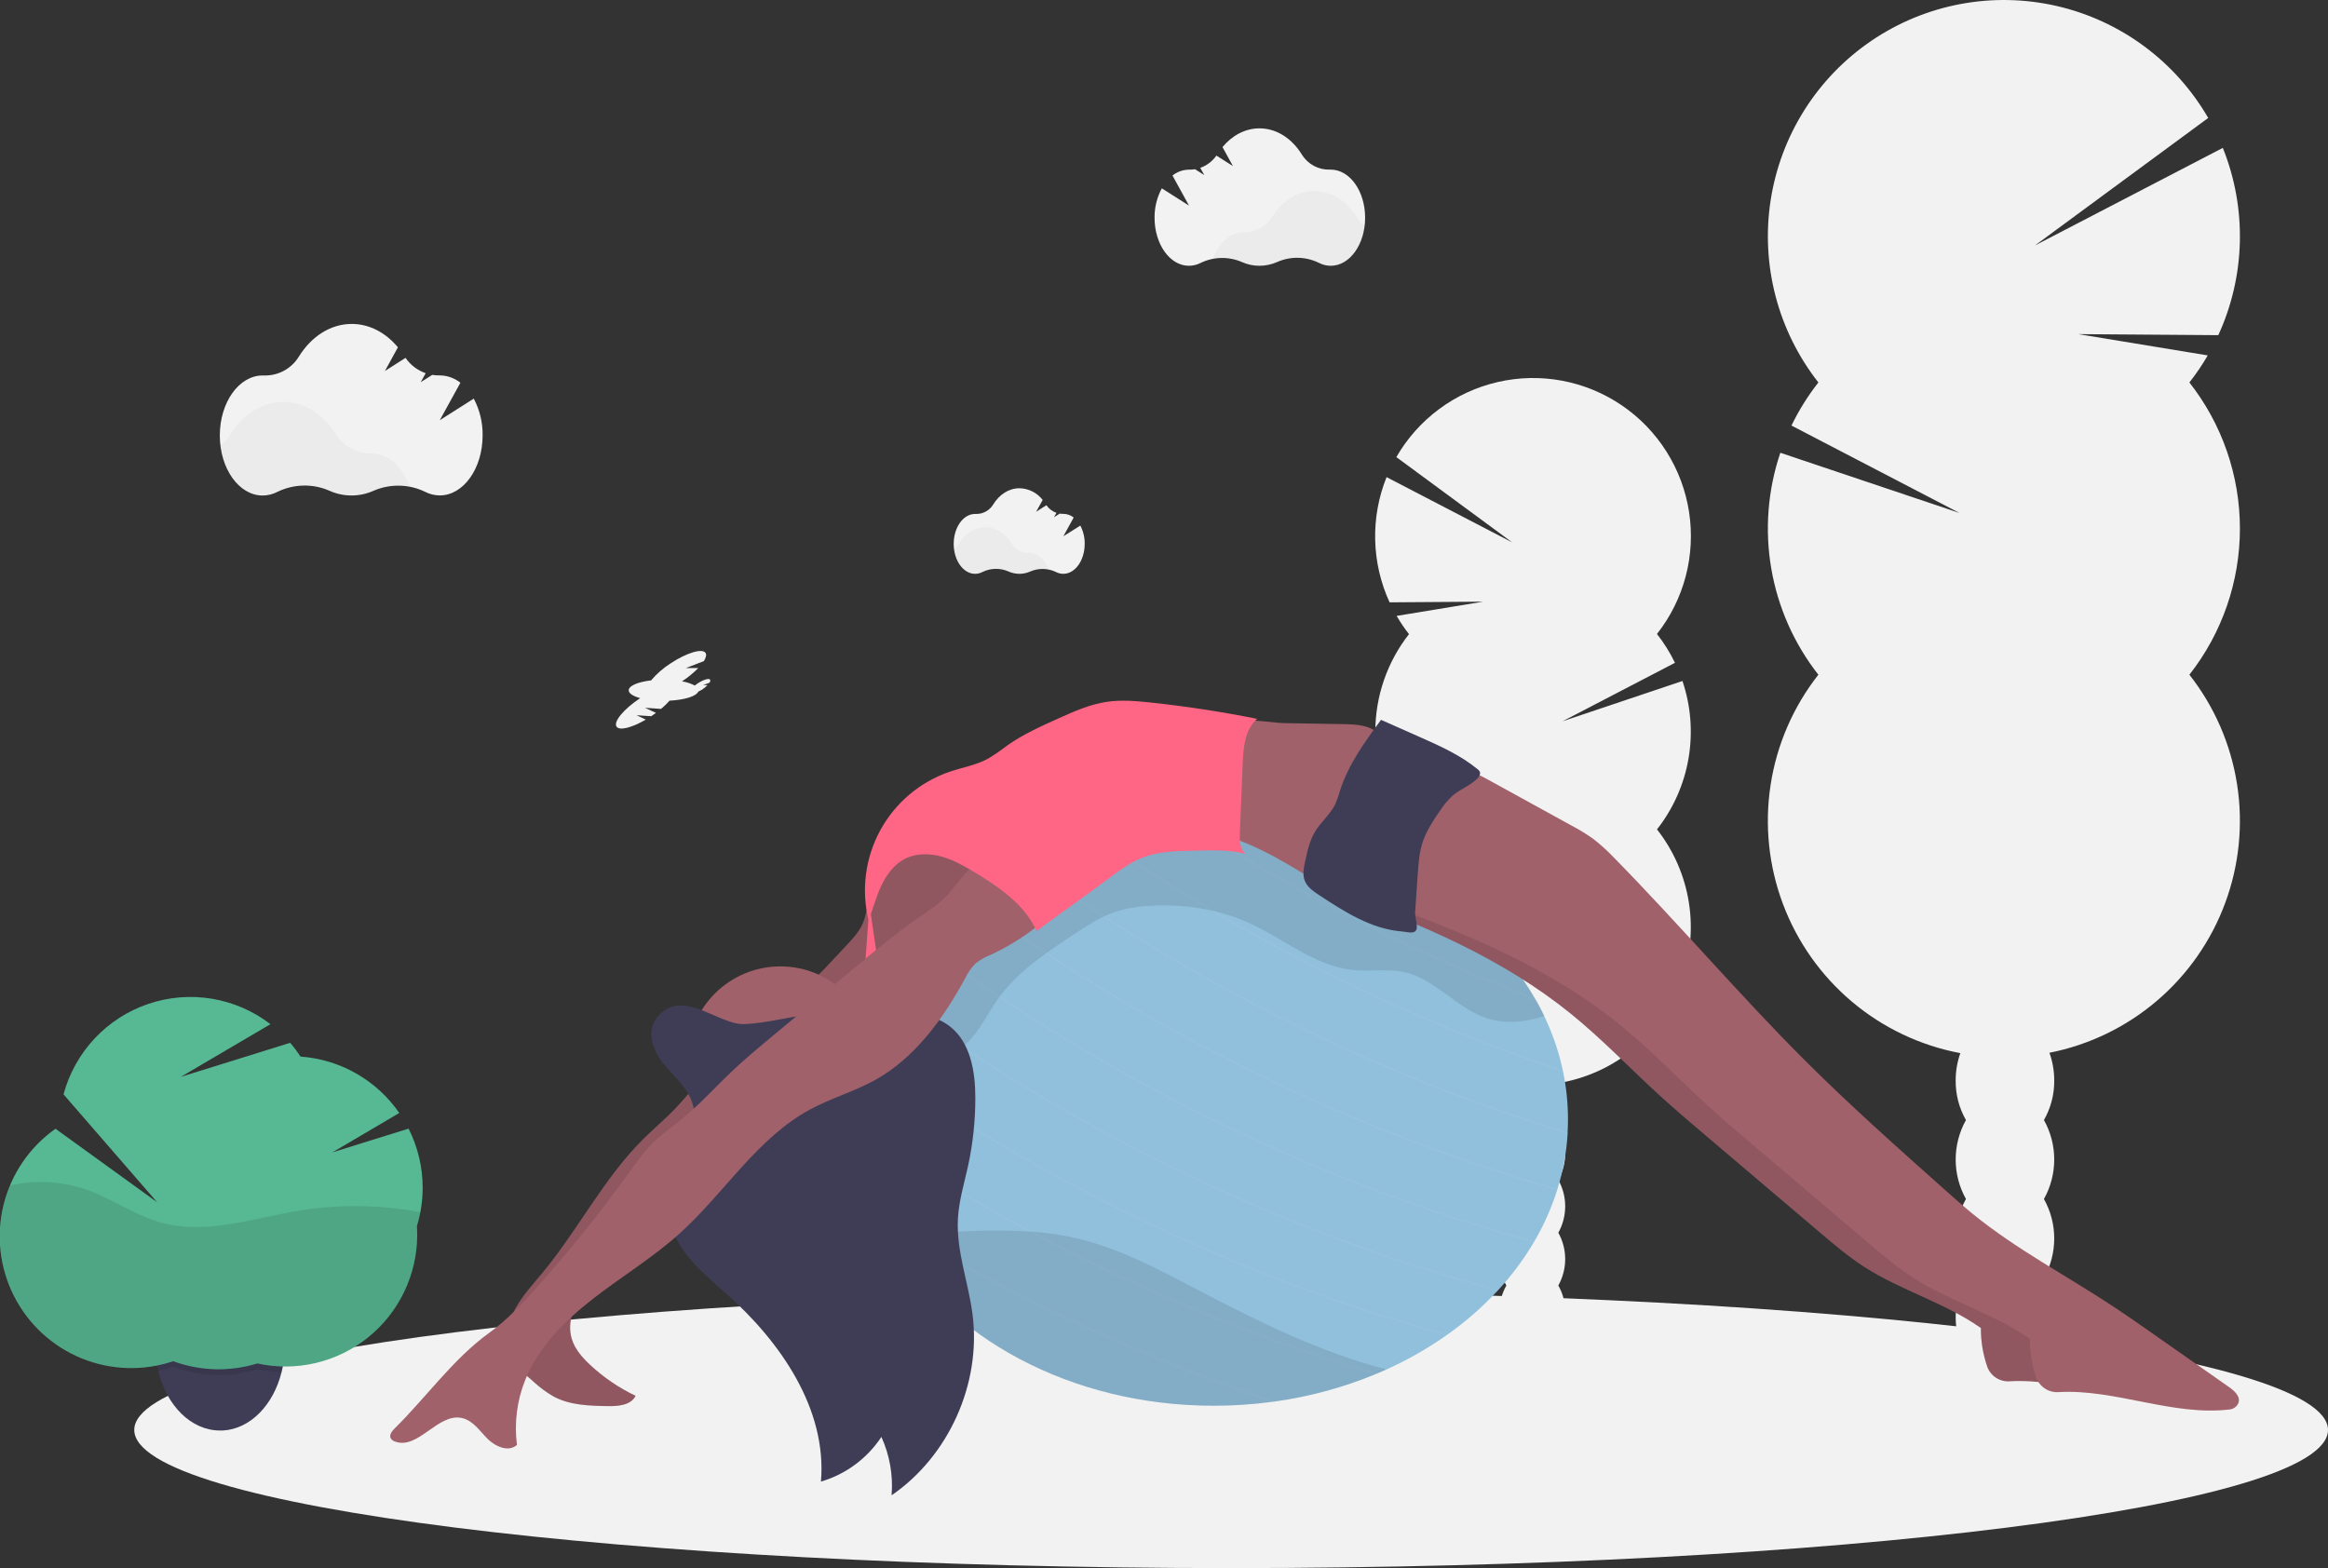 <svg width="239" height="161" viewBox="0 0 239 161" fill="none" xmlns="http://www.w3.org/2000/svg">
<rect x="0" y="0" width="239" height="161" fill="#333333" stroke="none"/>
<g clip-path="url(#clip0)">
<path d="M224.77 39.268C225.463 38.388 226.092 37.459 226.654 36.49L213.362 34.306L227.738 34.412C229.118 31.407 229.871 28.152 229.95 24.846C230.03 21.54 229.435 18.252 228.201 15.184L208.915 25.203L226.702 12.111C225.035 9.227 222.793 6.719 220.116 4.741C217.439 2.763 214.384 1.358 211.142 0.614C207.899 -0.13 204.538 -0.198 201.268 0.415C197.998 1.029 194.889 2.31 192.135 4.179C189.381 6.047 187.041 8.464 185.26 11.278C183.479 14.092 182.296 17.243 181.785 20.535C181.273 23.827 181.444 27.189 182.286 30.412C183.129 33.635 184.625 36.65 186.681 39.268C185.605 40.64 184.678 42.123 183.918 43.693L201.172 52.669L182.776 46.487C181.483 50.31 181.163 54.397 181.845 58.376C182.526 62.354 184.188 66.1 186.679 69.274C184.104 72.553 182.416 76.442 181.779 80.565C181.142 84.688 181.577 88.906 183.042 92.811C184.507 96.716 186.953 100.178 190.143 102.861C193.333 105.544 197.161 107.358 201.255 108.128C200.934 109.033 200.772 109.987 200.776 110.947C200.762 112.368 201.126 113.767 201.831 115C201.139 116.238 200.776 117.633 200.776 119.052C200.776 120.471 201.139 121.867 201.831 123.105C201.139 124.344 200.776 125.739 200.776 127.158C200.776 128.577 201.139 129.972 201.831 131.21C201.139 132.449 200.776 133.844 200.776 135.263C200.776 136.682 201.139 138.077 201.831 139.316C201.126 140.549 200.762 141.948 200.776 143.368C200.776 147.032 203.04 149.999 205.835 149.999C208.63 149.999 210.894 147.032 210.894 143.368C210.907 141.948 210.542 140.549 209.837 139.316C210.53 138.078 210.894 136.682 210.894 135.263C210.894 133.844 210.53 132.448 209.837 131.21C210.53 129.972 210.894 128.577 210.894 127.158C210.894 125.739 210.53 124.343 209.837 123.105C210.53 121.867 210.894 120.472 210.894 119.052C210.894 117.633 210.53 116.238 209.837 115C210.542 113.767 210.907 112.368 210.894 110.947C210.897 109.973 210.73 109.006 210.401 108.09C214.472 107.288 218.268 105.453 221.428 102.76C224.587 100.068 227.003 96.609 228.445 92.713C229.887 88.818 230.307 84.617 229.663 80.513C229.02 76.409 227.335 72.539 224.77 69.274C228.13 64.997 229.957 59.713 229.957 54.271C229.957 48.829 228.13 43.545 224.77 39.268Z" fill="#F2F2F2"/>
<path d="M144.642 65.093C144.18 64.504 143.76 63.883 143.383 63.236L152.271 61.774L142.659 61.844C141.736 59.835 141.233 57.659 141.18 55.448C141.126 53.238 141.524 51.039 142.349 48.988L155.247 55.688L143.354 46.932C144.466 45.001 145.964 43.319 147.755 41.993C149.545 40.667 151.589 39.724 153.76 39.225C155.93 38.725 158.18 38.678 160.369 39.088C162.558 39.498 164.639 40.355 166.482 41.607C168.326 42.858 169.892 44.476 171.083 46.361C172.274 48.245 173.064 50.355 173.404 52.559C173.744 54.763 173.627 57.013 173.061 59.17C172.494 61.326 171.489 63.343 170.109 65.093C170.83 66.01 171.449 67.001 171.957 68.052L160.419 74.054L172.726 69.918C173.591 72.475 173.805 75.208 173.349 77.869C172.893 80.53 171.781 83.034 170.113 85.156C171.836 87.349 172.965 89.949 173.392 92.706C173.819 95.463 173.528 98.284 172.549 100.895C171.569 103.507 169.934 105.822 167.8 107.616C165.667 109.411 163.107 110.624 160.369 111.138C160.583 111.744 160.691 112.381 160.688 113.023C160.697 113.97 160.453 114.903 159.982 115.725C160.445 116.553 160.688 117.486 160.688 118.434C160.688 119.383 160.445 120.316 159.982 121.144C160.445 121.972 160.688 122.906 160.688 123.855C160.688 124.804 160.445 125.737 159.982 126.566C160.445 127.393 160.688 128.326 160.688 129.275C160.688 130.224 160.445 131.157 159.982 131.985C160.453 132.807 160.697 133.739 160.688 134.687C160.688 137.134 159.175 139.12 157.316 139.12C155.456 139.12 153.943 137.134 153.943 134.687C153.935 133.739 154.179 132.807 154.649 131.985C154.186 131.157 153.943 130.224 153.943 129.275C153.943 128.326 154.186 127.393 154.649 126.566C154.186 125.737 153.943 124.804 153.943 123.855C153.943 122.906 154.186 121.972 154.649 121.144C154.186 120.316 153.943 119.383 153.943 118.434C153.943 117.486 154.186 116.553 154.649 115.725C154.179 114.903 153.935 113.97 153.943 113.023C153.941 112.371 154.053 111.724 154.274 111.111C151.552 110.575 149.013 109.348 146.9 107.548C144.787 105.748 143.171 103.435 142.207 100.83C141.242 98.226 140.961 95.417 141.391 92.672C141.821 89.928 142.947 87.34 144.662 85.156C142.416 82.296 141.195 78.763 141.195 75.125C141.195 71.486 142.416 67.953 144.662 65.093H144.642Z" fill="#F2F2F2"/>
<path d="M126.392 161C188.584 161 239 154.649 239 146.816C239 138.982 188.584 132.631 126.392 132.631C64.201 132.631 13.784 138.982 13.784 146.816C13.784 154.649 64.201 161 126.392 161Z" fill="#F2F2F2"/>
<path d="M160.974 114.912C160.974 115.362 160.96 115.812 160.936 116.245C160.936 116.31 160.936 116.373 160.936 116.438C160.816 118.34 160.471 120.222 159.908 122.042C159.892 122.099 159.872 122.159 159.854 122.216C159.278 124.028 158.504 125.771 157.547 127.414L157.451 127.577C156.423 129.308 155.217 130.927 153.853 132.408L153.714 132.557C152.181 134.204 150.484 135.688 148.649 136.988C148.586 137.035 148.52 137.082 148.457 137.125C146.534 138.473 144.489 139.637 142.349 140.601C142.054 140.734 141.757 140.865 141.449 140.993L141.18 141.106C137.904 142.456 134.473 143.388 130.965 143.882L130.536 143.94C128.567 144.201 126.582 144.331 124.596 144.33C109.874 144.33 97.193 137.256 91.471 127.077C91.086 126.397 90.734 125.703 90.417 124.996L90.286 124.706C89.072 121.939 88.38 118.97 88.247 115.95C88.247 115.876 88.247 115.803 88.247 115.725C88.247 115.454 88.236 115.182 88.236 114.91C88.235 112.805 88.51 110.709 89.054 108.675C89.07 108.612 89.086 108.551 89.104 108.491C89.675 106.419 90.507 104.428 91.577 102.565C91.606 102.513 91.635 102.459 91.667 102.407C92.722 100.603 93.97 98.919 95.39 97.386C95.427 97.34 95.467 97.295 95.509 97.253L95.527 97.235C95.705 97.046 95.885 96.855 96.069 96.668L96.346 96.389C96.528 96.206 96.714 96.028 96.901 95.848H96.912C97.362 95.425 97.82 95.015 98.286 94.617C98.933 94.067 99.61 93.538 100.309 93.03L100.46 92.917C102.316 91.591 104.29 90.437 106.355 89.47C106.416 89.441 106.479 89.409 106.54 89.384C108.867 88.308 111.29 87.453 113.777 86.831C113.856 86.809 113.932 86.791 114.002 86.773C117.082 86.02 120.234 85.601 123.404 85.523C123.51 85.523 123.616 85.523 123.724 85.523C124.011 85.523 124.301 85.512 124.591 85.512C139.181 85.512 151.765 92.462 157.561 102.488C157.613 102.578 157.662 102.668 157.714 102.756L157.939 103.15C158.062 103.375 158.179 103.6 158.296 103.839C158.35 103.947 158.402 104.053 158.454 104.161C158.485 104.224 158.519 104.287 158.548 104.352C159.396 106.119 160.032 107.979 160.443 109.896C160.461 109.97 160.475 110.042 160.491 110.121C160.811 111.698 160.973 113.303 160.974 114.912Z" fill="#91C0DC"/>
<g opacity="0.2">
<path opacity="0.2" d="M157.721 102.736C156.058 102.105 154.41 101.449 152.774 100.768C142.57 96.538 132.749 91.433 123.422 85.51H123.742C134.435 92.268 145.769 97.952 157.579 102.477C157.622 102.565 157.671 102.648 157.721 102.736Z" fill="#F2F2F2"/>
</g>
<g opacity="0.2">
<path opacity="0.2" d="M160.488 110.094C156.441 108.743 152.437 107.242 148.475 105.591C138.166 101.32 128.248 96.156 118.836 90.159C117.061 89.029 115.375 87.914 113.777 86.815L114.002 86.759C115.562 87.826 117.211 88.913 118.948 90.019C131.933 98.282 145.864 104.949 160.441 109.878C160.459 109.95 160.472 110.022 160.488 110.094Z" fill="#F2F2F2"/>
</g>
<g opacity="0.2">
<path opacity="0.2" d="M160.936 116.245C160.936 116.31 160.936 116.375 160.936 116.438C155.286 114.714 149.707 112.711 144.197 110.431C133.885 106.157 123.966 100.99 114.552 94.988C111.573 93.09 108.839 91.231 106.362 89.457L106.546 89.369C109.004 91.127 111.717 92.971 114.663 94.849C129.064 104.017 144.627 111.213 160.936 116.245Z" fill="#F2F2F2"/>
</g>
<g opacity="0.2">
<path opacity="0.2" d="M159.897 122.04C159.881 122.101 159.861 122.159 159.843 122.218C153.067 120.281 146.407 117.959 139.896 115.261C129.586 110.988 119.668 105.822 110.256 99.82C106.555 97.463 103.234 95.162 100.309 93.016L100.46 92.906C103.383 95.042 106.683 97.332 110.366 99.68C125.726 109.462 142.406 116.992 159.897 122.04Z" fill="#F2F2F2"/>
</g>
<g opacity="0.2">
<path opacity="0.2" d="M157.536 127.414L157.439 127.577C150.013 125.541 142.721 123.041 135.606 120.093C125.296 115.818 115.377 110.652 105.964 104.652C101.998 102.123 98.463 99.658 95.397 97.382C95.433 97.339 95.473 97.294 95.516 97.251C98.587 99.525 102.119 101.979 106.083 104.512C117.858 112.021 135.493 121.362 157.536 127.414Z" fill="#F2F2F2"/>
</g>
<g opacity="0.2">
<path opacity="0.2" d="M153.844 132.408L153.705 132.557C146.086 130.496 138.608 127.946 131.316 124.924C121.006 120.651 111.087 115.484 101.674 109.484C97.915 107.083 94.542 104.744 91.577 102.565C91.606 102.513 91.635 102.461 91.667 102.409C94.632 104.591 98.014 106.937 101.784 109.342C113.673 116.922 131.523 126.363 153.844 132.408Z" fill="#F2F2F2"/>
</g>
<g opacity="0.2">
<path opacity="0.2" d="M148.64 136.988C148.577 137.035 148.511 137.082 148.448 137.125C141.164 135.11 134.01 132.649 127.026 129.756C116.716 125.483 106.797 120.316 97.384 114.315C94.349 112.379 91.563 110.488 89.047 108.675C89.063 108.614 89.079 108.554 89.097 108.493C91.631 110.31 94.434 112.224 97.497 114.176C109.222 121.651 126.745 130.934 148.64 136.988Z" fill="#F2F2F2"/>
</g>
<g opacity="0.2">
<path opacity="0.2" d="M141.447 140.993L141.177 141.106C134.921 139.261 128.767 137.085 122.741 134.588C116.895 132.167 111.137 129.436 105.521 126.426C101.294 124.156 97.153 121.73 93.099 119.147C91.404 118.066 89.789 117 88.256 115.95C88.256 115.875 88.256 115.803 88.256 115.725C89.827 116.798 91.482 117.891 93.222 119.003C96.917 121.36 101.188 123.895 105.991 126.455C117.29 132.487 129.169 137.357 141.447 140.993Z" fill="#F2F2F2"/>
</g>
<g opacity="0.2">
<path opacity="0.2" d="M130.965 143.882L130.536 143.94C126.463 142.576 122.431 141.068 118.44 139.417C109.803 135.837 101.44 131.626 93.418 126.82C92.417 126.22 91.42 125.612 90.428 124.996L90.297 124.706C91.39 125.387 92.528 126.082 93.71 126.789C105.482 133.805 117.972 139.535 130.965 143.882Z" fill="#F2F2F2"/>
</g>
<path opacity="0.1" d="M142.34 140.601C142.045 140.734 141.748 140.865 141.44 140.993L141.171 141.106C137.898 142.455 134.47 143.388 130.965 143.882L130.536 143.94C128.567 144.201 126.582 144.331 124.596 144.33C109.874 144.33 97.193 137.256 91.471 127.077C92.114 126.978 92.76 126.894 93.407 126.82L93.699 126.789C95.439 126.604 97.193 126.5 98.942 126.426C101.131 126.311 103.324 126.311 105.512 126.426C105.665 126.426 105.818 126.444 105.962 126.458C107.453 126.563 108.934 126.78 110.393 127.106C114.834 128.115 118.903 130.305 122.937 132.42C129.167 135.675 135.536 138.85 142.34 140.601Z" fill="black"/>
<path opacity="0.1" d="M157.57 102.468C151.774 92.442 139.19 85.492 124.6 85.492C124.31 85.492 124.02 85.492 123.733 85.492H123.413C120.243 85.568 117.091 85.987 114.011 86.741L113.786 86.797C111.3 87.422 108.877 88.276 106.549 89.351L106.364 89.438C104.298 90.406 102.325 91.56 100.469 92.888L100.318 92.998C98.591 94.245 96.989 95.658 95.536 97.217C95.347 99.138 95.023 101.018 94.187 102.749C93.598 103.965 92.989 105.136 93.823 106.352C94.383 107.169 95.595 108.205 96.627 108.245C99.462 108.36 101.038 104.564 102.373 102.673C104.419 99.777 107.452 97.767 110.416 95.824C111.681 94.993 112.961 94.155 114.388 93.658C115.592 93.268 116.845 93.047 118.109 93.003C121.556 92.809 125.079 93.334 128.227 94.763C131.824 96.396 135.017 99.21 138.943 99.599C140.721 99.775 142.54 99.431 144.282 99.838C147.378 100.565 149.525 103.49 152.538 104.512C154.487 105.174 156.585 104.963 158.568 104.314C158.312 103.774 158.037 103.242 157.743 102.718C157.671 102.648 157.622 102.565 157.57 102.468Z" fill="black"/>
<path d="M69.393 113.75C68.327 114.876 67.131 115.864 66.031 116.956C61.96 121.009 59.349 126.275 55.689 130.69C54.702 131.881 53.63 133.025 52.894 134.385C52.159 135.745 51.79 137.4 52.316 138.854C52.766 140.102 53.803 141.036 54.81 141.898C55.431 142.469 56.114 142.97 56.845 143.391C58.535 144.292 60.536 144.341 62.452 144.37C63.509 144.386 64.797 144.267 65.249 143.31C63.537 142.493 61.959 141.418 60.572 140.122C59.779 139.379 59.03 138.528 58.709 137.49C58.16 135.72 58.972 133.793 60.12 132.341C61.269 130.888 62.751 129.724 63.873 128.252C64.995 126.78 65.719 125.089 67.07 123.886C68.005 123.056 69.168 122.535 70.218 121.844C71.751 120.833 73.017 119.473 74.265 118.127L80.897 110.983C81.057 110.846 81.167 110.66 81.21 110.454C81.237 110.186 81.039 109.952 80.85 109.758C79.407 108.274 76.686 105.669 74.703 107.624C72.792 109.506 71.243 111.796 69.393 113.75Z" fill="#A0616A"/>
<path opacity="0.1" d="M69.393 113.75C68.327 114.876 67.131 115.864 66.031 116.956C61.96 121.009 59.349 126.275 55.689 130.69C54.702 131.881 53.63 133.025 52.894 134.385C52.159 135.745 51.79 137.4 52.316 138.854C52.766 140.102 53.803 141.036 54.81 141.898C55.431 142.469 56.114 142.97 56.845 143.391C58.535 144.292 60.536 144.341 62.452 144.37C63.509 144.386 64.797 144.267 65.249 143.31C63.537 142.493 61.959 141.418 60.572 140.122C59.779 139.379 59.03 138.528 58.709 137.49C58.16 135.72 58.972 133.793 60.12 132.341C61.269 130.888 62.751 129.724 63.873 128.252C64.995 126.78 65.719 125.089 67.07 123.886C68.005 123.056 69.168 122.535 70.218 121.844C71.751 120.833 73.017 119.473 74.265 118.127L80.897 110.983C81.057 110.846 81.167 110.66 81.21 110.454C81.237 110.186 81.039 109.952 80.85 109.758C79.407 108.274 76.686 105.669 74.703 107.624C72.792 109.506 71.243 111.796 69.393 113.75Z" fill="black"/>
<path d="M78.871 100.763C80.209 100.48 81.65 101.194 82.943 100.75C83.676 100.498 84.236 99.912 84.764 99.345L86.923 97.042C87.532 96.391 88.153 95.727 88.528 94.916C88.861 94.2 88.978 93.41 89.14 92.636C89.535 90.654 90.212 88.623 91.698 87.259C93.551 85.552 96.406 85.233 98.785 86.048C101.164 86.863 103.099 88.682 104.523 90.762C103.25 92.293 101.825 93.707 100.554 95.238C100.148 95.774 99.671 96.252 99.136 96.659C98.543 97.021 97.906 97.303 97.24 97.499C94.954 98.309 92.519 99.482 91.577 101.723C91.249 102.502 91.127 103.35 90.947 104.177C90.601 105.739 89.969 107.286 88.827 108.405C87.685 109.524 85.96 110.136 84.438 109.652C82.754 109.117 81.722 107.464 80.855 105.924C79.932 104.316 79.263 102.576 78.871 100.763Z" fill="#A0616A"/>
<path opacity="0.1" d="M78.871 100.763C80.209 100.48 81.65 101.194 82.943 100.75C83.676 100.498 84.236 99.912 84.764 99.345L86.923 97.042C87.532 96.391 88.153 95.727 88.528 94.916C88.861 94.2 88.978 93.41 89.14 92.636C89.535 90.654 90.212 88.623 91.698 87.259C93.551 85.552 96.406 85.233 98.785 86.048C101.164 86.863 103.099 88.682 104.523 90.762C103.25 92.293 101.825 93.707 100.554 95.238C100.148 95.774 99.671 96.252 99.136 96.659C98.543 97.021 97.906 97.303 97.24 97.499C94.954 98.309 92.519 99.482 91.577 101.723C91.249 102.502 91.127 103.35 90.947 104.177C90.601 105.739 89.969 107.286 88.827 108.405C87.685 109.524 85.96 110.136 84.438 109.652C82.754 109.117 81.722 107.464 80.855 105.924C79.932 104.316 79.263 102.576 78.871 100.763Z" fill="black"/>
<path d="M137.443 91.82C145.892 94.849 154.292 98.435 161.275 104.091C164.472 106.683 167.321 109.673 170.361 112.449C171.952 113.903 173.596 115.297 175.24 116.693L186.906 126.599C188.35 127.826 189.8 129.056 191.403 130.082C195.173 132.51 199.67 133.743 203.362 136.353C203.355 137.7 203.575 139.039 204.014 140.313C204.181 140.782 204.497 141.184 204.914 141.456C205.33 141.728 205.824 141.855 206.32 141.82C212.135 141.484 218.03 144.31 223.887 143.598C224.056 143.58 224.218 143.522 224.361 143.431C224.504 143.339 224.624 143.215 224.712 143.069C225.105 142.38 224.433 141.736 223.844 141.324L215.892 135.749C214.581 134.831 213.27 133.912 211.935 133.032C207.105 129.853 201.947 127.153 197.471 123.504C196.516 122.725 195.596 121.905 194.674 121.083C189.8 116.747 184.923 112.406 180.303 107.799C173.587 101.101 167.235 93.629 160.578 86.872C159.945 86.198 159.263 85.572 158.537 85.001C157.826 84.494 157.082 84.037 156.309 83.634L147.857 78.985C146.578 78.28 145.159 77.553 143.731 77.83C143.378 77.743 143.008 77.744 142.655 77.835C142.302 77.925 141.977 78.101 141.708 78.348C141.164 78.85 140.809 79.514 140.449 80.165C139.979 80.952 139.609 81.796 139.347 82.675C139.046 83.871 139.145 85.152 138.796 86.327C138.571 87.104 138.153 87.813 137.87 88.578C137.499 89.616 137.353 90.722 137.443 91.82Z" fill="#A0616A"/>
<path opacity="0.1" d="M137.443 91.82C145.892 94.849 154.292 98.435 161.275 104.091C164.472 106.683 167.321 109.673 170.361 112.449C171.952 113.903 173.596 115.297 175.24 116.693L186.906 126.599C188.35 127.826 189.8 129.056 191.403 130.082C195.173 132.51 199.67 133.743 203.362 136.353C203.355 137.7 203.575 139.039 204.014 140.313C204.181 140.782 204.497 141.184 204.914 141.456C205.33 141.728 205.824 141.855 206.32 141.82C212.135 141.484 218.03 144.31 223.887 143.598C224.056 143.58 224.218 143.522 224.361 143.431C224.504 143.339 224.624 143.215 224.712 143.069C225.105 142.38 224.433 141.736 223.844 141.324L215.892 135.749C214.581 134.831 213.27 133.912 211.935 133.032C207.105 129.853 201.947 127.153 197.471 123.504C196.516 122.725 195.596 121.905 194.674 121.083C189.8 116.747 184.923 112.406 180.303 107.799C173.587 101.101 167.235 93.629 160.578 86.872C159.945 86.198 159.263 85.572 158.537 85.001C157.826 84.494 157.082 84.037 156.309 83.634L147.857 78.985C146.578 78.28 145.159 77.553 143.731 77.83C143.378 77.743 143.008 77.744 142.655 77.835C142.302 77.925 141.977 78.101 141.708 78.348C141.164 78.85 140.809 79.514 140.449 80.165C139.979 80.952 139.609 81.796 139.347 82.675C139.046 83.871 139.145 85.152 138.796 86.327C138.571 87.104 138.153 87.813 137.87 88.578C137.499 89.616 137.353 90.722 137.443 91.82Z" fill="black"/>
<path d="M80.115 118.273C85.368 118.273 89.627 114.008 89.627 108.747C89.627 103.486 85.368 99.221 80.115 99.221C74.861 99.221 70.602 103.486 70.602 108.747C70.602 114.008 74.861 118.273 80.115 118.273Z" fill="#A0616A"/>
<path d="M138.005 74.349C139.334 74.371 140.842 74.475 141.679 75.508C142.515 76.542 142.326 77.958 142.115 79.232C141.454 83.26 140.766 87.36 138.927 91.003C138.798 91.332 138.569 91.612 138.272 91.802C137.744 92.075 137.117 91.755 136.611 91.442C132.926 89.15 129.241 86.683 125.041 85.588C124.788 85.556 124.555 85.432 124.387 85.239C124.329 85.119 124.296 84.987 124.29 84.854C124.283 84.72 124.303 84.586 124.348 84.46C124.767 82.594 125.295 80.75 125.623 78.863C125.821 77.737 125.455 75.036 126.451 74.338C127.505 73.595 130.543 74.223 131.79 74.243L138.005 74.349Z" fill="#A0616A"/>
<path d="M142.479 92.942C150.928 95.97 159.328 99.557 166.3 105.21C169.497 107.804 172.346 110.794 175.386 113.57C176.977 115.024 178.621 116.418 180.265 117.812L191.931 127.718C193.375 128.943 194.825 130.175 196.428 131.199C200.214 133.635 204.711 134.865 208.389 137.463C208.382 138.811 208.602 140.151 209.041 141.425C209.209 141.894 209.525 142.295 209.941 142.567C210.358 142.839 210.852 142.967 211.348 142.932C217.162 142.594 223.057 145.422 228.914 144.71C229.083 144.692 229.246 144.634 229.389 144.542C229.532 144.449 229.652 144.325 229.739 144.179C230.133 143.504 229.46 142.846 228.871 142.434L220.919 136.862C219.608 135.943 218.297 135.024 216.962 134.144C212.141 130.965 206.984 128.265 202.507 124.618C201.552 123.839 200.632 123.017 199.71 122.198C194.836 117.861 189.959 113.52 185.337 108.914C178.623 102.216 172.272 94.743 165.614 87.975C164.978 87.31 164.293 86.693 163.566 86.129C162.855 85.624 162.111 85.168 161.338 84.764L152.887 80.115C151.607 79.41 150.189 78.683 148.761 78.96C148.407 78.872 148.037 78.873 147.684 78.963C147.331 79.053 147.006 79.229 146.737 79.476C146.193 79.978 145.838 80.644 145.478 81.295C145.009 82.082 144.639 82.924 144.377 83.803C144.075 84.999 144.174 86.28 143.826 87.457C143.601 88.234 143.183 88.943 142.9 89.709C142.531 90.744 142.388 91.846 142.479 92.942Z" fill="#A0616A"/>
<path d="M145.283 93.64L145.55 89.742C145.627 88.653 145.703 87.549 146.038 86.511C146.418 85.334 147.111 84.287 147.814 83.269C148.19 82.676 148.644 82.136 149.163 81.664C149.93 81.018 150.922 80.667 151.637 79.966C151.841 79.766 152.032 79.471 151.911 79.212C151.855 79.115 151.778 79.032 151.686 78.969C149.923 77.521 147.81 76.58 145.723 75.655L141.78 73.908C140.121 76.159 138.432 78.48 137.578 81.151C137.449 81.625 137.287 82.09 137.094 82.542C136.588 83.598 135.628 84.368 135.019 85.368C134.446 86.309 134.207 87.41 133.98 88.488C133.845 89.121 133.715 89.796 133.942 90.402C134.194 91.078 134.841 91.514 135.431 91.908C138.041 93.622 140.797 95.389 143.911 95.632C144.482 95.675 145.242 95.961 145.424 95.407C145.553 95.036 145.253 94.094 145.283 93.64Z" fill="#3F3D56"/>
<path d="M67.358 104.591C66.373 105.913 67.034 107.838 68.055 109.132C69.076 110.427 70.44 111.512 71.011 113.059C72.381 116.758 68.561 120.489 68.691 124.424C68.808 127.932 71.904 130.474 74.537 132.804C80.131 137.758 84.91 144.661 84.281 152.118C86.826 151.371 89.024 149.747 90.486 147.532C91.34 149.408 91.701 151.472 91.534 153.527C97.398 149.508 100.737 142.078 99.853 135.02C99.433 131.679 98.147 128.421 98.347 125.062C98.454 123.24 98.996 121.477 99.388 119.694C99.886 117.395 100.135 115.049 100.13 112.696C100.13 110.013 99.633 107.032 97.519 105.381C95.721 103.979 93.247 103.931 90.968 103.943C88.56 103.958 86.152 103.97 83.748 104.12C81.295 104.274 78.766 105.084 76.351 105.145C73.662 105.212 69.874 101.214 67.358 104.591Z" fill="#3F3D56"/>
<path d="M103.311 86.969C101.721 87.494 100.289 88.413 99.149 89.641C98.432 90.42 97.838 91.309 97.094 92.064C96.208 92.964 95.127 93.64 94.09 94.36C92.11 95.734 90.255 97.276 88.402 98.816L79.274 106.403C77.846 107.59 76.418 108.779 75.072 110.058C73.41 111.634 71.877 113.354 70.103 114.806C69.064 115.657 67.947 116.416 66.993 117.364C66.094 118.264 65.366 119.302 64.628 120.331C61.624 124.507 58.397 128.518 54.96 132.345C53.501 133.973 51.993 135.576 50.219 136.848C46.54 139.503 43.748 143.477 40.515 146.662C40.241 146.933 39.939 147.318 40.108 147.667C40.209 147.834 40.37 147.956 40.558 148.007C42.923 148.889 44.96 145.046 47.424 145.591C48.548 145.838 49.238 146.903 50.043 147.716C50.848 148.529 52.229 149.128 53.07 148.351C52.782 146.09 53.075 143.793 53.922 141.678C55.3 138.253 58.034 135.554 60.952 133.293C63.871 131.033 67.047 129.105 69.788 126.631C74.386 122.481 77.745 116.821 83.2 113.892C85.335 112.744 87.696 112.073 89.825 110.897C93.947 108.614 96.829 104.593 99.082 100.457C99.347 99.89 99.706 99.372 100.143 98.924C100.613 98.553 101.136 98.255 101.694 98.039C104.591 96.7 107.191 94.793 109.339 92.431C108.664 91.947 108.032 91.429 107.36 90.942C106.813 90.58 106.312 90.151 105.869 89.666C105.42 89.135 105.127 88.497 104.745 87.916C104.363 87.336 103.963 87.178 103.311 86.969Z" fill="#A0616A"/>
<path d="M127.874 87.664C127.28 87.187 127.26 86.313 127.289 85.541C127.387 83.172 127.483 80.805 127.577 78.438C127.642 76.769 127.802 74.9 129.059 73.806C125.424 73.075 121.759 72.515 118.064 72.124C116.599 71.969 115.112 71.841 113.651 72.055C111.89 72.311 110.24 73.05 108.617 73.781C106.818 74.592 105.008 75.409 103.396 76.546C102.776 77.027 102.129 77.472 101.458 77.879C100.235 78.555 98.83 78.78 97.512 79.23C94.468 80.268 91.923 82.41 90.378 85.235C88.834 88.059 88.403 91.361 89.171 94.489C89.621 93.325 89.936 92.106 90.462 90.974C90.988 89.841 91.763 88.772 92.867 88.193C94.019 87.594 95.408 87.599 96.66 87.943C97.913 88.288 99.039 88.952 100.163 89.623C102.668 91.143 105.226 92.917 106.416 95.594C108.889 93.752 111.418 91.992 113.896 90.141C114.971 89.342 116.061 88.536 117.307 88.052C118.944 87.414 120.74 87.376 122.496 87.342C124.252 87.308 126.156 87.21 127.874 87.664Z" fill="#FF6584"/>
<path d="M89.162 94.272L88.863 98.426L89.942 97.535L89.403 93.86L89.162 94.272Z" fill="#FF6584"/>
<path d="M48.638 40.928L45.149 43.143L47.267 39.298C46.666 38.818 45.923 38.552 45.156 38.543H45.099C44.857 38.547 44.615 38.529 44.375 38.489L43.193 39.241L43.701 38.318C42.862 38.025 42.138 37.473 41.632 36.742L39.514 38.093L40.852 35.659C39.613 34.171 37.945 33.259 36.111 33.259C33.909 33.259 31.949 34.569 30.683 36.612C30.308 37.224 29.778 37.727 29.146 38.067C28.514 38.408 27.803 38.574 27.086 38.55H26.966C24.536 38.55 22.567 41.308 22.567 44.712C22.567 48.117 24.536 50.875 26.966 50.875C27.501 50.872 28.027 50.74 28.5 50.49C29.327 50.087 30.231 49.87 31.151 49.852C32.07 49.834 32.982 50.016 33.824 50.386C34.536 50.705 35.308 50.87 36.088 50.87C36.868 50.87 37.64 50.705 38.352 50.386C39.188 50.023 40.092 49.845 41.003 49.863C41.914 49.88 42.81 50.094 43.631 50.49C44.099 50.735 44.619 50.864 45.147 50.866C47.577 50.866 49.547 48.105 49.547 44.703C49.566 43.388 49.253 42.09 48.638 40.928Z" fill="#F2F2F2"/>
<path opacity="0.03" d="M42.062 49.945C40.792 49.703 39.48 49.846 38.291 50.355C37.578 50.671 36.806 50.834 36.026 50.832C35.246 50.83 34.475 50.664 33.763 50.343C32.921 49.974 32.009 49.792 31.09 49.81C30.17 49.828 29.266 50.046 28.439 50.449C27.966 50.699 27.44 50.83 26.906 50.832C24.747 50.832 22.951 48.655 22.578 45.782C23.009 45.467 23.375 45.072 23.657 44.618C24.921 42.576 26.883 41.263 29.084 41.263C31.286 41.263 33.221 42.558 34.48 44.58C34.859 45.191 35.389 45.695 36.02 46.04C36.65 46.386 37.359 46.562 38.078 46.552H38.134C39.849 46.552 41.338 47.932 42.062 49.945Z" fill="black"/>
<path d="M110.91 53.962L109.17 55.058L110.227 53.135C109.928 52.896 109.557 52.763 109.175 52.759H109.157C109.036 52.761 108.916 52.752 108.797 52.732L108.206 53.106L108.46 52.656C108.041 52.51 107.68 52.235 107.428 51.87L106.371 52.545L107.045 51.332C106.763 50.965 106.402 50.667 105.989 50.459C105.576 50.251 105.122 50.139 104.66 50.13C103.563 50.13 102.585 50.782 101.962 51.802C101.774 52.109 101.509 52.359 101.193 52.529C100.877 52.699 100.522 52.781 100.163 52.768H100.105C98.893 52.768 97.91 54.144 97.91 55.842C97.91 57.539 98.893 58.915 100.105 58.915C100.371 58.914 100.634 58.848 100.869 58.724C101.281 58.522 101.732 58.412 102.191 58.404C102.65 58.395 103.105 58.486 103.524 58.672C103.878 58.83 104.261 58.913 104.649 58.915C105.036 58.915 105.419 58.834 105.773 58.676C106.19 58.495 106.641 58.406 107.095 58.415C107.549 58.424 107.996 58.531 108.406 58.728C108.64 58.85 108.899 58.914 109.163 58.915C110.375 58.915 111.358 57.539 111.358 55.842C111.369 55.187 111.215 54.541 110.91 53.962Z" fill="#F2F2F2"/>
<path opacity="0.03" d="M107.63 58.46C106.997 58.34 106.343 58.411 105.75 58.665C105.396 58.821 105.013 58.902 104.626 58.904C104.235 58.904 103.848 58.821 103.491 58.66C103.071 58.476 102.616 58.386 102.157 58.395C101.699 58.404 101.248 58.514 100.835 58.715C100.6 58.839 100.338 58.905 100.071 58.906C98.994 58.906 98.099 57.818 97.913 56.386C98.127 56.229 98.31 56.032 98.45 55.806C99.082 54.786 100.06 54.133 101.148 54.133C102.236 54.133 103.212 54.779 103.846 55.785C104.035 56.091 104.3 56.343 104.616 56.516C104.931 56.688 105.285 56.776 105.645 56.772H105.672C106.526 56.767 107.27 57.456 107.63 58.46Z" fill="black"/>
<path d="M119.274 19.336L122.069 21.112L120.371 18.021C120.852 17.637 121.447 17.425 122.062 17.418H122.107C122.301 17.419 122.495 17.405 122.687 17.375L123.636 17.976L123.222 17.233C123.893 16.999 124.473 16.558 124.879 15.974L126.577 17.051L125.504 15.101C126.496 13.908 127.833 13.178 129.304 13.178C131.069 13.178 132.638 14.227 133.652 15.864C133.952 16.354 134.376 16.755 134.881 17.028C135.386 17.3 135.954 17.434 136.528 17.415H136.622C138.569 17.415 140.148 19.624 140.148 22.353C140.148 25.082 138.574 27.288 136.622 27.288C136.194 27.287 135.773 27.182 135.395 26.982C134.731 26.658 134.006 26.483 133.268 26.468C132.53 26.454 131.798 26.601 131.123 26.899C130.549 27.155 129.928 27.287 129.299 27.288C128.68 27.288 128.067 27.157 127.501 26.905C126.831 26.615 126.107 26.472 125.377 26.486C124.647 26.501 123.929 26.672 123.272 26.989C122.896 27.184 122.479 27.287 122.055 27.288C120.108 27.288 118.53 25.079 118.53 22.353C118.522 21.301 118.777 20.263 119.274 19.336Z" fill="#F2F2F2"/>
<path opacity="0.03" d="M124.535 26.561C125.553 26.367 126.605 26.481 127.557 26.89C128.127 27.145 128.745 27.277 129.37 27.277C129.995 27.277 130.613 27.145 131.183 26.89C131.859 26.593 132.591 26.447 133.329 26.461C134.066 26.476 134.792 26.65 135.455 26.973C135.833 27.174 136.255 27.28 136.683 27.281C138.412 27.281 139.851 25.537 140.152 23.229C139.806 22.976 139.512 22.659 139.286 22.294C138.272 20.66 136.701 19.608 134.938 19.608C133.175 19.608 131.622 20.646 130.608 22.265C130.305 22.753 129.881 23.155 129.378 23.431C128.874 23.707 128.308 23.848 127.735 23.841H127.69C126.309 23.843 125.12 24.949 124.535 26.561Z" fill="black"/>
<path d="M72.9 69.785C72.783 69.607 72.21 69.785 71.621 70.17C71.517 70.24 71.418 70.312 71.328 70.384C70.918 70.171 70.476 70.026 70.02 69.956L70.044 69.938C70.639 69.548 71.19 69.095 71.688 68.587H70.422L72.259 67.88C72.484 67.522 72.556 67.223 72.432 67.036C72.1 66.536 70.494 67.018 68.835 68.117C68.087 68.594 67.415 69.181 66.841 69.857C65.492 70.015 64.545 70.411 64.545 70.873C64.545 71.192 64.995 71.481 65.725 71.681L65.683 71.708C64.032 72.804 62.962 74.101 63.295 74.601C63.587 75.051 64.869 74.718 66.303 73.883L65.352 73.433L66.852 73.536L66.883 73.516C67.043 73.41 67.196 73.302 67.344 73.194L66.22 72.671L67.868 72.784C68.18 72.525 68.472 72.243 68.74 71.94C70.276 71.859 71.477 71.49 71.686 71.012C71.814 70.954 71.938 70.889 72.059 70.819C72.27 70.681 72.466 70.521 72.644 70.341H72.194L72.848 70.089C72.92 69.959 72.945 69.853 72.9 69.785Z" fill="#F2F2F2"/>
<path d="M29.224 138.177C29.229 138.947 29.154 139.716 28.999 140.471C28.967 140.613 28.936 140.752 28.904 140.887C28.066 144.253 25.701 146.717 22.879 146.874C22.785 146.874 22.69 146.874 22.591 146.874C19.608 146.874 17.085 144.296 16.251 140.746C16.228 140.651 16.208 140.556 16.186 140.462C16.027 139.707 15.948 138.939 15.95 138.168C15.95 133.358 18.924 129.461 22.591 129.461C26.258 129.461 29.224 133.367 29.224 138.177Z" fill="#3F3D56"/>
<path opacity="0.1" d="M29.224 138.177C29.229 138.947 29.154 139.716 28.999 140.471C28.967 140.613 28.936 140.752 28.904 140.887C28.803 140.887 28.707 140.887 28.605 140.876C27.875 140.835 27.148 140.735 26.434 140.577C25.8 140.775 25.152 140.925 24.495 141.027C23.993 141.103 23.486 141.15 22.978 141.169C22.807 141.169 22.636 141.169 22.465 141.169C21.857 141.169 21.249 141.129 20.646 141.047C19.672 140.918 18.715 140.68 17.793 140.338C17.288 140.506 16.773 140.644 16.251 140.752C16.228 140.658 16.208 140.563 16.186 140.469C16.027 139.714 15.948 138.945 15.95 138.174C15.95 133.365 18.924 129.468 22.591 129.468C26.258 129.468 29.224 133.367 29.224 138.177Z" fill="black"/>
<path d="M43.393 121.957C43.394 119.845 42.898 117.763 41.947 115.878L34.134 118.312L40.992 114.272C39.842 112.608 38.334 111.224 36.578 110.221C34.823 109.219 32.865 108.625 30.849 108.482C30.527 107.988 30.174 107.515 29.79 107.068L18.562 110.564L27.767 105.156C26.008 103.803 23.943 102.905 21.755 102.542C19.567 102.179 17.323 102.362 15.222 103.074C13.122 103.787 11.229 105.007 9.711 106.627C8.194 108.247 7.098 110.216 6.522 112.361L16.134 123.438L5.697 115.891C3.046 117.762 1.156 120.527 0.373 123.679C-0.41 126.83 -0.033 130.159 1.433 133.056C2.9 135.953 5.359 138.224 8.36 139.455C11.362 140.685 14.706 140.793 17.78 139.757C20.557 140.776 23.591 140.856 26.418 139.987C28.39 140.421 30.435 140.407 32.401 139.945C34.367 139.484 36.205 138.587 37.78 137.321C39.354 136.054 40.625 134.451 41.499 132.628C42.373 130.805 42.828 128.809 42.831 126.786C42.831 126.485 42.819 126.187 42.799 125.886C43.19 124.613 43.39 123.289 43.393 121.957Z" fill="#57B894"/>
<path opacity="0.1" d="M43.159 124.465C39.034 123.683 34.804 123.629 30.66 124.305C25.971 125.084 21.177 126.793 16.59 125.543C13.893 124.809 11.568 123.114 8.946 122.166C6.407 121.281 3.671 121.12 1.045 121.702C0.044 124.099 -0.247 126.733 0.207 129.291C0.661 131.849 1.841 134.222 3.607 136.126C5.372 138.029 7.647 139.384 10.16 140.027C12.674 140.67 15.319 140.575 17.78 139.753C20.556 140.773 23.59 140.855 26.418 139.987C28.39 140.421 30.435 140.407 32.401 139.945C34.367 139.484 36.205 138.587 37.78 137.321C39.354 136.054 40.625 134.451 41.499 132.628C42.373 130.805 42.828 128.809 42.831 126.786C42.831 126.485 42.819 126.187 42.799 125.886C42.946 125.419 43.066 124.945 43.159 124.465Z" fill="black"/>
</g>
<defs>
<clipPath id="clip0">
<rect width="239" height="161" fill="white"/>
</clipPath>
</defs>
</svg>
